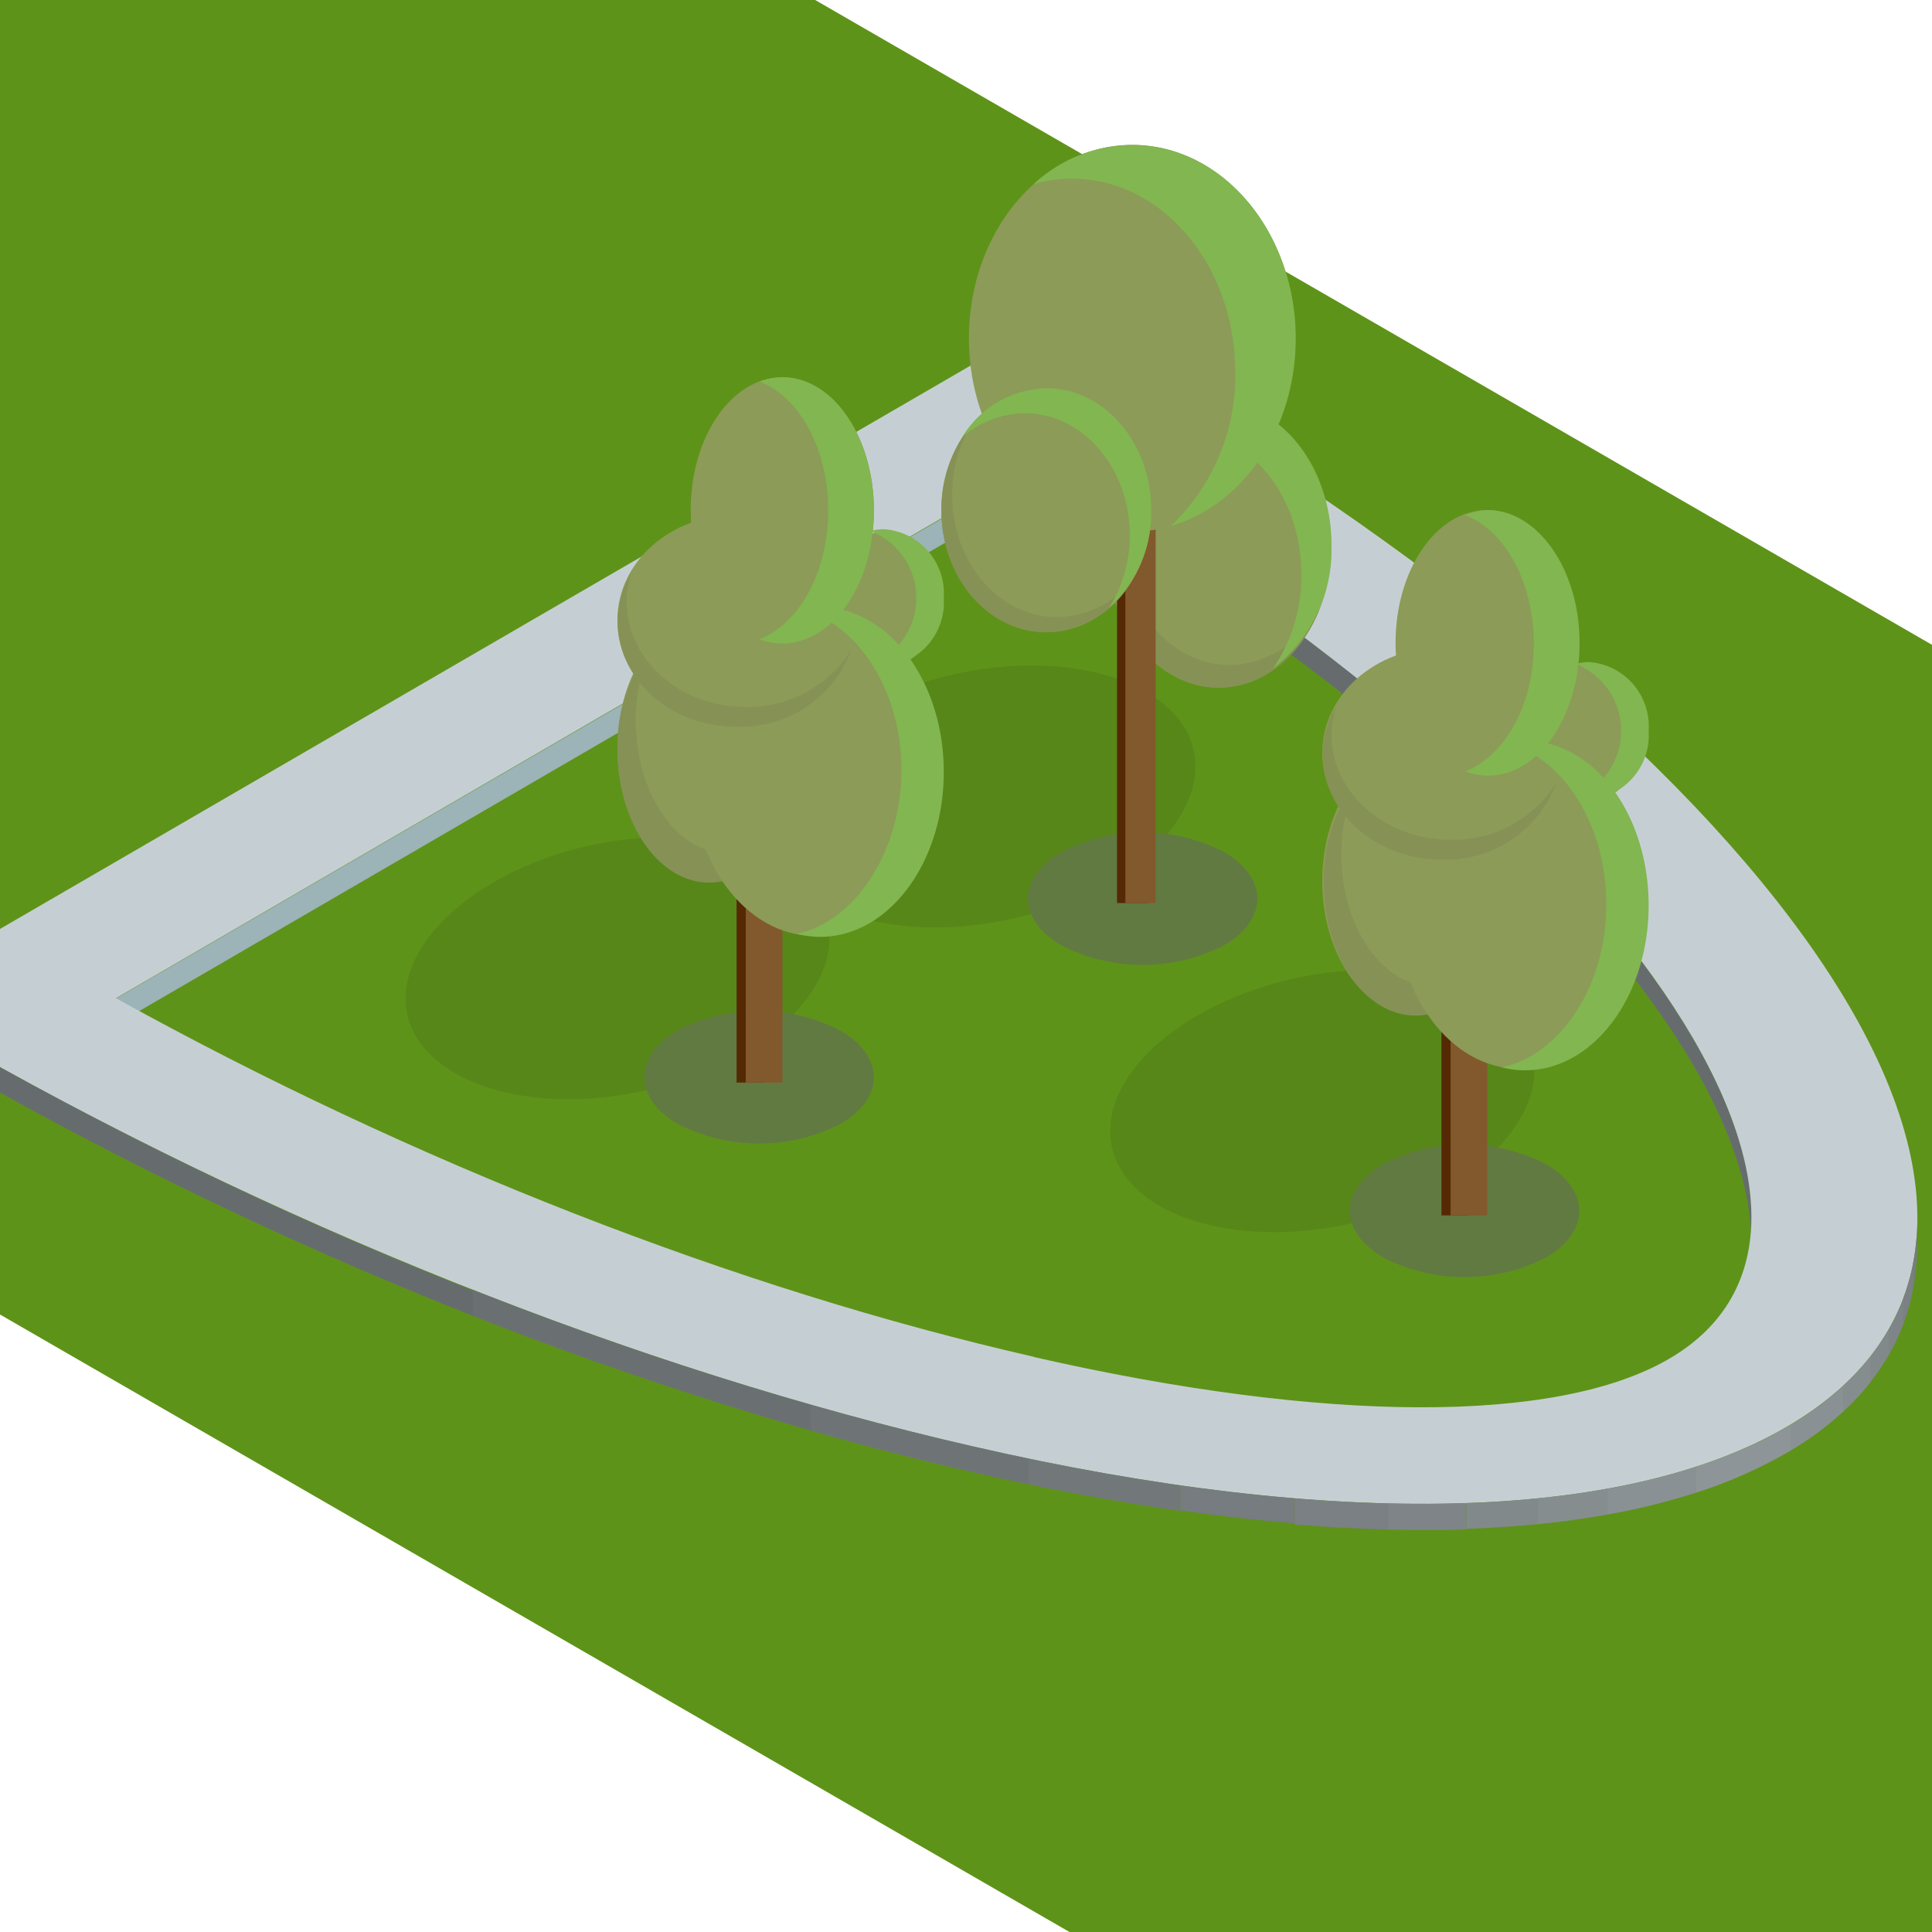 <svg xmlns="http://www.w3.org/2000/svg" xmlns:xlink="http://www.w3.org/1999/xlink" viewBox="0 0 120 120"><defs><clipPath id="a"><rect width="120" height="120" style="fill:none"/></clipPath><clipPath id="b"><path d="M108.78,75.63v1.61c0-3.94-1.81-8.71-5.47-14-7.33-10.7-21-22.31-38.62-32.95V28.62c17.66,10.64,31.29,22.26,38.63,33C107,66.91,108.79,71.69,108.78,75.63Z" style="fill:none"/></clipPath><clipPath id="c"><path d="M119.09,75.68v1.61c0,5.4-2.73,9.82-8.13,13-10.13,5.89-28.06,6.32-50.47,1.21-21-4.79-43.85-13.92-64.24-25.69V64.16c20.39,11.77,43.2,20.89,64.23,25.69C82.9,95,100.82,94.52,111,88.63,116.36,85.49,119.07,81.08,119.09,75.68Z" style="fill:none"/></clipPath></defs><g style="clip-path:url(#a)"><polygon points="227 101.83 131.29 157.45 -85 32.57 10.71 -23.05 227 101.83" style="fill:#5e9319"/><g style="isolation:isolate"><polygon points="64.68 28.62 64.68 30.24 7.2 63.64 7.2 62.02 64.68 28.62" style="fill:#9cb3b7"/><g style="isolation:isolate"><g style="clip-path:url(#b)"><g style="isolation:isolate"><path d="M108.78,75.63v1.61c0-3.94-1.81-8.71-5.47-14-7.33-10.7-21-22.31-38.62-32.95V28.62c17.66,10.64,31.29,22.26,38.63,33,3.66,5.33,5.48,10.11,5.47,14" style="fill:#666c6e"/></g></g></g><path d="M112.89,59.39c8.89,13,8.2,23.35-1.93,29.24S82.9,95,60.48,89.85c-21-4.8-43.84-13.92-64.23-25.69L-7.41,62,64.67,20.16l3.66,2.11C88.72,34,104.55,47.22,112.89,59.39ZM64.23,84.29c18.09,4.12,32.46,4.16,39.42.12s6.84-12.37-.34-22.83c-7.34-10.7-21-22.32-38.63-33L7.2,62c18.43,10.2,38.53,18.06,57,22.27" style="fill:#c5cfd3"/><g style="isolation:isolate"><g style="clip-path:url(#c)"><g style="isolation:isolate"><path d="M119.09,75.68v.4c0-.13,0-.27,0-.4" style="fill:#72787a"/><path d="M119.08,76.08V77.7a15.18,15.18,0,0,1-.28,2.46V78.55a14.26,14.26,0,0,0,.27-2.47" style="fill:#767c7f"/><path d="M118.81,78.55v1.61a13.06,13.06,0,0,1-.59,2.08V80.63a13.69,13.69,0,0,0,.59-2.08" style="fill:#7a8083"/><path d="M118.22,80.63v1.61a14.23,14.23,0,0,1-.86,1.86V82.48a12.49,12.49,0,0,0,.87-1.85" style="fill:#7e8487"/><path d="M117.35,82.48V84.1a14.31,14.31,0,0,1-1.19,1.76V84.24a13.52,13.52,0,0,0,1.18-1.76" style="fill:#82898b"/><path d="M116.17,84.24v1.62a15.07,15.07,0,0,1-1.69,1.82V86.07a15.21,15.21,0,0,0,1.69-1.83" style="fill:#868d8f"/><path d="M114.48,86.07v1.61a19.37,19.37,0,0,1-3.22,2.39V88.45a19.76,19.76,0,0,0,3.22-2.38" style="fill:#8a9194"/><path d="M111.26,88.45v1.62l-.3.18a29.43,29.43,0,0,1-5.64,2.47V91.1A28.92,28.92,0,0,0,111,88.63l.3-.18" style="fill:#8e9598"/><path d="M105.31,91.1v1.62a41.67,41.67,0,0,1-5.47,1.35V92.45a41.27,41.27,0,0,0,5.47-1.35" style="fill:#8a9194"/><path d="M99.84,92.45v1.62c-1.39.25-2.83.45-4.34.6V93.05c1.5-.15,2.95-.35,4.33-.6" style="fill:#868d8f"/><path d="M95.51,93.05v1.62c-1.42.14-2.9.23-4.43.29V93.34c1.52,0,3-.15,4.43-.29" style="fill:#82898b"/><path d="M91.08,93.34V95c-1.58.05-3.22.05-4.9,0V93.36c1.69,0,3.33,0,4.91,0" style="fill:#7e8487"/><path d="M86.17,93.36V95q-2.79-.07-5.75-.31V93q3,.24,5.75.32" style="fill:#7a8083"/><path d="M80.42,93v1.62q-3.45-.28-7.11-.81V92.24q3.68.51,7.11.8" style="fill:#767c7f"/><path d="M73.31,92.24v1.61c-3-.43-6.18-1-9.43-1.65V90.59q4.88,1,9.42,1.65" style="fill:#72787a"/><path d="M63.89,90.59V92.2c-1.12-.23-2.26-.48-3.4-.74q-5-1.14-10.1-2.59V87.25q5.1,1.45,10.09,2.6c1.15.26,2.28.5,3.41.74" style="fill:#6e7476"/><path d="M50.39,87.25v1.62c-6.92-2-14-4.37-21-7.13V80.12c7,2.77,14.06,5.16,21,7.13" style="fill:#6a7072"/><path d="M29.4,80.12v1.62a249.32,249.32,0,0,1-33.15-16V64.16a249.9,249.9,0,0,0,33.15,16" style="fill:#666c6e"/></g></g></g></g><g style="opacity:0.1"><path d="M61.1,41.54c7.27-1,13.16,1.71,13.15,6.08s-5.91,8.75-13.18,9.77S47.91,55.7,47.92,51.32,53.83,42.56,61.1,41.54Z" style="fill:#161615"/></g><path d="M76,52.9c2.79,1.61,2.8,4.22,0,5.83a11.11,11.11,0,0,1-10.06,0c-2.78-1.6-2.8-4.21,0-5.82A11.08,11.08,0,0,1,76,52.9Z" style="fill:#617a42"/><ellipse cx="75.7" cy="33.94" rx="6.99" ry="8.77" style="fill:#8c9b57"/><path d="M76.4,41.31c-3.86,0-7-3.93-7-8.77a10.62,10.62,0,0,1,.74-3.93,10.24,10.24,0,0,0-1.44,5.33c0,4.84,3.13,8.77,7,8.77,2.73,0,5.1-2,6.25-4.84A6.62,6.62,0,0,1,76.4,41.31Z" style="fill:#869156"/><path d="M75.7,25A6.47,6.47,0,0,0,70.48,28a5.9,5.9,0,0,1,3.35-1.07c3.86,0,7,3.92,7,8.77a10.15,10.15,0,0,1-1.76,5.82,9.29,9.29,0,0,0,3.63-7.69C82.69,29,79.56,25,75.7,25Z" style="fill:#82b650"/><rect x="69.38" y="29.92" width="1.88" height="26.17" style="fill:#552904"/><rect x="69.9" y="29.92" width="1.88" height="26.17" style="fill:#82592c"/><ellipse cx="70.32" cy="21.01" rx="10.14" ry="12.01" style="fill:#8c9b57"/><ellipse cx="64.99" cy="31.7" rx="6.52" ry="7.57" style="fill:#8c9b57"/><path d="M65.66,38.33c-3.6,0-6.52-3.39-6.52-7.57a8.39,8.39,0,0,1,1.19-4.36,8.2,8.2,0,0,0-1.86,5.3c0,4.18,2.92,7.57,6.52,7.57a6.29,6.29,0,0,0,5.32-3.21A6.09,6.09,0,0,1,65.66,38.33Z" style="fill:#869156"/><path d="M65,24.11a6.28,6.28,0,0,0-5.24,3.05,6,6,0,0,1,3.89-1.49c3.6,0,6.52,3.39,6.52,7.57a8.4,8.4,0,0,1-1.29,4.52,8,8,0,0,0,2.63-6.08C71.5,27.5,68.59,24.11,65,24.11Z" style="fill:#82b650"/><path d="M70.32,9a9.11,9.11,0,0,0-6.12,2.44,8.56,8.56,0,0,1,2.38-.34c5.6,0,10.14,5.38,10.14,12a12.84,12.84,0,0,1-4,9.57c4.45-1.27,7.76-6,7.76-11.68C80.46,14.38,75.92,9,70.32,9Z" style="fill:#82b650"/><g style="opacity:0.1"><path d="M38.36,52.2c7.28-1,13.17,1.7,13.16,6.08S45.61,67,38.33,68.05,25.18,66.35,25.19,62,31.1,53.22,38.36,52.2Z" style="fill:#161615"/></g><path d="M52.18,64c2.79,1.61,2.8,4.22,0,5.82a11.1,11.1,0,0,1-10.07,0c-2.78-1.61-2.79-4.22,0-5.83A11.06,11.06,0,0,1,52.18,64Z" style="fill:#617a42"/><rect x="45.75" y="55.29" width="1.71" height="11.95" style="fill:#552904"/><rect x="46.32" y="55.29" width="2.28" height="11.95" style="fill:#82592c"/><ellipse cx="44.04" cy="46.47" rx="5.69" ry="8.25" style="fill:#8c9b57"/><path d="M45.18,53c-3.14,0-5.69-3.69-5.69-8.25a11,11,0,0,1,.95-4.56,10,10,0,0,0-2.08,6.38c0,4.55,2.55,8.25,5.69,8.25,2,0,3.71-1.47,4.73-3.68A4.75,4.75,0,0,1,45.18,53Z" style="fill:#869156"/><ellipse cx="45.75" cy="38.51" rx="7.4" ry="6.54" style="fill:#8c9b57"/><ellipse cx="48.59" cy="31.68" rx="5.69" ry="8.25" style="fill:#8c9b57"/><ellipse cx="54.57" cy="37.37" rx="3.7" ry="4.27" style="fill:#8c9b57"/><ellipse cx="50.58" cy="47.89" rx="7.68" ry="10.24" style="fill:#8c9b57"/><path d="M46.32,43.91c-4.09,0-7.4-2.93-7.4-6.54a5.75,5.75,0,0,1,.28-1.77,6,6,0,0,0-.84,3c0,3.61,3.31,6.54,7.39,6.54a7.32,7.32,0,0,0,7.12-4.77A7.55,7.55,0,0,1,46.32,43.91Z" style="fill:#869156"/><path d="M50.94,37.71a5.86,5.86,0,0,0-1.19.13c3.55.9,6.24,5.06,6.24,10S53.17,57.24,49.49,58a5.82,5.82,0,0,0,1.45.19c4.24,0,7.68-4.59,7.68-10.24S55.18,37.71,50.94,37.71Z" style="fill:#82b650"/><path d="M48.59,23.43a4.07,4.07,0,0,0-1.42.27c2.45.92,4.27,4.14,4.27,8s-1.82,7.06-4.27,8a4.07,4.07,0,0,0,1.42.27c3.15,0,5.69-3.69,5.69-8.25S51.74,23.43,48.59,23.43Z" style="fill:#82b650"/><path d="M54.92,32.87a3,3,0,0,0-.85.12,4.45,4.45,0,0,1,0,8.3,3.35,3.35,0,0,0,.85.11,4,4,0,0,0,3.7-4.26A4,4,0,0,0,54.92,32.87Z" style="fill:#82b650"/><g style="opacity:0.1"><ellipse cx="82.13" cy="68.38" rx="13.37" ry="7.81" transform="translate(-12.67 19.04) rotate(-12.28)" style="fill:#161615"/></g><path d="M96,72.29c2.78,1.61,2.8,4.22,0,5.83a11.08,11.08,0,0,1-10.06,0c-2.79-1.61-2.8-4.22,0-5.83A11.11,11.11,0,0,1,96,72.29Z" style="fill:#617a42"/><rect x="89.53" y="63.54" width="1.71" height="11.95" style="fill:#552904"/><rect x="90.1" y="63.54" width="2.28" height="11.95" style="fill:#82592c"/><ellipse cx="87.82" cy="54.73" rx="5.69" ry="8.25" style="fill:#8c9b57"/><path d="M89,61.27c-3.14,0-5.69-3.7-5.69-8.25a11,11,0,0,1,1-4.57,10,10,0,0,0-2.08,6.38c0,4.56,2.55,8.25,5.69,8.25,2,0,3.71-1.46,4.73-3.68A4.73,4.73,0,0,1,89,61.27Z" style="fill:#869156"/><ellipse cx="89.53" cy="46.76" rx="7.4" ry="6.54" style="fill:#8c9b57"/><ellipse cx="92.37" cy="39.93" rx="5.69" ry="8.25" style="fill:#8c9b57"/><ellipse cx="98.35" cy="45.62" rx="3.7" ry="4.27" style="fill:#8c9b57"/><ellipse cx="94.37" cy="56.15" rx="7.68" ry="10.24" style="fill:#8c9b57"/><path d="M90.1,52.16c-4.09,0-7.4-2.92-7.4-6.54A6.18,6.18,0,0,1,83,43.85a6,6,0,0,0-.84,3c0,3.62,3.31,6.54,7.4,6.54a7.3,7.3,0,0,0,7.11-4.77A7.55,7.55,0,0,1,90.1,52.16Z" style="fill:#869156"/><path d="M94.72,46a5.86,5.86,0,0,0-1.19.13c3.55.9,6.24,5.06,6.24,10.06s-2.82,9.34-6.5,10.1a5.82,5.82,0,0,0,1.45.19c4.24,0,7.68-4.58,7.68-10.24S99,46,94.72,46Z" style="fill:#82b650"/><path d="M92.37,31.68A4.07,4.07,0,0,0,91,32c2.45.92,4.27,4.14,4.27,8S93.4,47,91,47.91a4.07,4.07,0,0,0,1.42.27c3.15,0,5.69-3.69,5.69-8.25S95.52,31.68,92.37,31.68Z" style="fill:#82b650"/><path d="M98.7,41.12a3.42,3.42,0,0,0-.85.12,4.45,4.45,0,0,1,0,8.3,3.42,3.42,0,0,0,.85.12,4,4,0,0,0,3.7-4.27A4,4,0,0,0,98.7,41.12Z" style="fill:#82b650"/></g></svg>